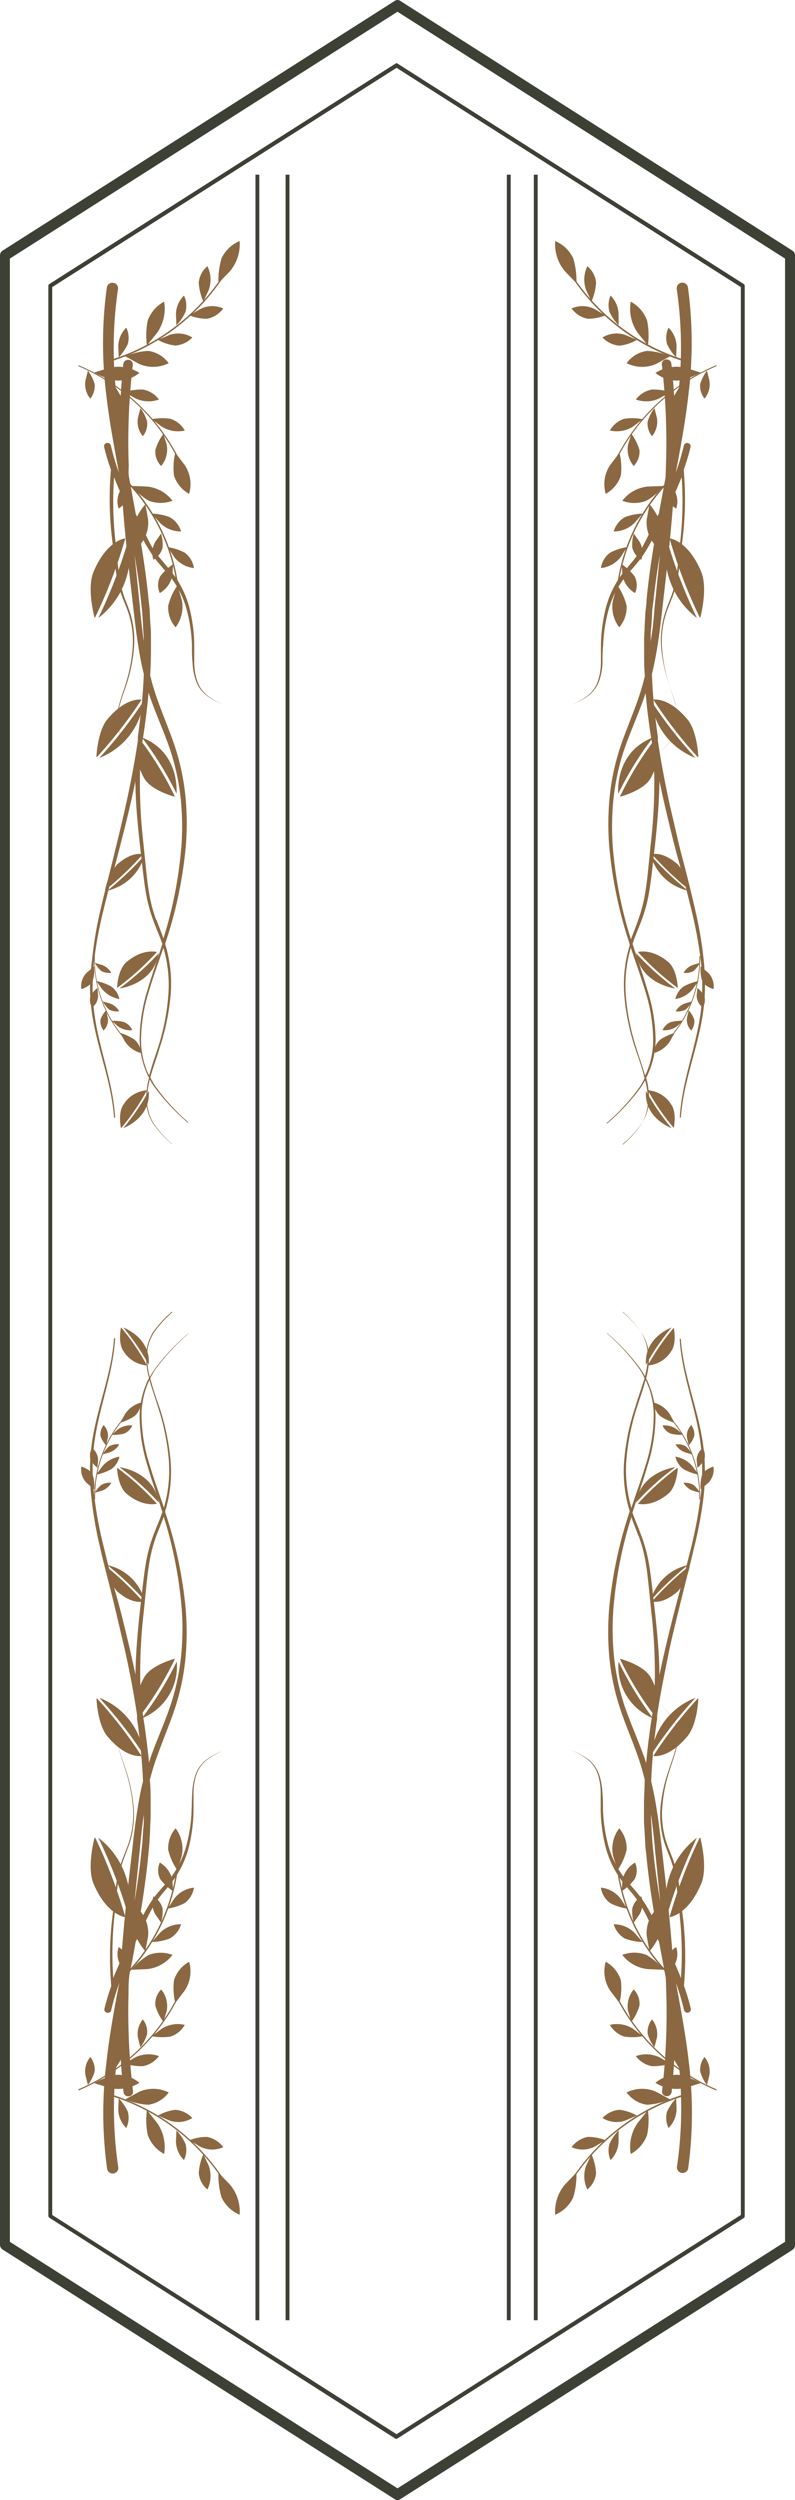 <svg xmlns="http://www.w3.org/2000/svg" viewBox="0 0 98.96 311.15"><defs><style>.cls-1{fill:#3d4035;}.cls-2{fill:#8b6841;}</style></defs><g id="レイヤー_2" data-name="レイヤー 2"><g id="レイヤー_1-2" data-name="レイヤー 1"><line class="cls-1" x1="35.78" y1="21.74" x2="35.78" y2="288.77"/><rect class="cls-1" x="35.55" y="21.74" width="0.48" height="267.02"/><line class="cls-1" x1="32.03" y1="21.74" x2="32.03" y2="288.77"/><rect class="cls-1" x="31.8" y="21.74" width="0.48" height="267.02"/><line class="cls-1" x1="66.68" y1="21.74" x2="66.68" y2="288.77"/><rect class="cls-1" x="66.45" y="21.74" width="0.48" height="267.02"/><line class="cls-1" x1="63.33" y1="21.74" x2="63.33" y2="288.77"/><rect class="cls-1" x="63.09" y="21.74" width="0.48" height="267.02"/><path class="cls-1" d="M98.65,31.2,49.79.09a.58.58,0,0,0-.62,0L.31,31.2a.7.7,0,0,0-.31.59V279.36a.72.72,0,0,0,.31.59l48.86,31.1a.52.52,0,0,0,.31.1.54.54,0,0,0,.31-.1L98.65,280a.72.72,0,0,0,.31-.59V31.79A.7.7,0,0,0,98.65,31.2ZM97.72,279,49.48,309.68,1.23,279V32.18L49.48,1.46,97.72,32.18Z"/><path class="cls-1" d="M49.36,303.51a.19.19,0,0,1-.12,0L6.14,276a.29.29,0,0,1-.12-.23V35.58a.28.28,0,0,1,.12-.23L49.24,7.91a.21.21,0,0,1,.24,0l43.1,27.44a.28.28,0,0,1,.12.23V275.81a.29.29,0,0,1-.12.23l-43.1,27.43A.19.19,0,0,1,49.36,303.51ZM6.5,275.66l42.86,27.28,42.86-27.28V35.73L49.36,8.44,6.5,35.73Zm86,.15Z"/><path class="cls-2" d="M11.79,119l0,0a0,0,0,0,0-.06,0A15,15,0,0,0,15.4,129.2a.06.06,0,0,0,.08,0s0,0,0-.07a14.9,14.9,0,0,1-3.68-10.09A0,0,0,0,0,11.79,119Z"/><path class="cls-2" d="M10.13,123.1a2.35,2.35,0,0,1,.68-2.06l.91-.77a4.54,4.54,0,0,1-.16,1.73C11.28,122.77,10.13,123.1,10.13,123.1Z"/><path class="cls-2" d="M14.87,124.33a3.48,3.48,0,0,1-2.16-1.24l-.73-1a6.33,6.33,0,0,1,1.86.68A2.6,2.6,0,0,1,14.87,124.33Z"/><path class="cls-2" d="M17.57,131.06a3.46,3.46,0,0,1-2-1.42l-.61-1.09a6.58,6.58,0,0,1,1.79.84A2.48,2.48,0,0,1,17.57,131.06Z"/><path class="cls-2" d="M16.47,128.21a2.6,2.6,0,0,1-1.84-.52l-.71-.64a4.88,4.88,0,0,1,1.52.15A1.89,1.89,0,0,1,16.47,128.21Z"/><path class="cls-2" d="M13.85,121.07a2.17,2.17,0,0,0-1.22-1l-.83-.24a3.92,3.92,0,0,0,.79,1A2,2,0,0,0,13.85,121.07Z"/><path class="cls-2" d="M14.84,125.86a2.17,2.17,0,0,0-1.22-1l-.83-.23a3.75,3.75,0,0,0,.78,1A2.05,2.05,0,0,0,14.84,125.86Z"/><path class="cls-2" d="M11.46,125.39a1.84,1.84,0,0,0,.75-1.52l-.08-.92a3.31,3.31,0,0,0-.86,1A1.77,1.77,0,0,0,11.46,125.39Z"/><path class="cls-2" d="M12.89,128.25a1.82,1.82,0,0,0,.53-1.6l-.21-.91a3.37,3.37,0,0,0-.7,1.14A1.89,1.89,0,0,0,12.89,128.25Z"/><path class="cls-2" d="M21.43,142.37s0,0,0,0a13.28,13.28,0,0,1-2.23-2.45,5.47,5.47,0,0,1-.89-3.08,10,10,0,0,1,.34-2.49c.16.27.31.55.49.81a26.17,26.17,0,0,0,4.24,4.56h.05a0,0,0,0,0,0-.06,25.42,25.42,0,0,1-4.16-4.58,9.23,9.23,0,0,1-.56-1c.05-.16.09-.32.14-.48.31-1.05.7-2.07,1-3.12a29.27,29.27,0,0,0,1.37-6.42,16.82,16.82,0,0,0-.65-6.53.76.76,0,0,0,0-.11,53.15,53.15,0,0,0,2.54-11.9,34.86,34.86,0,0,0,0-6.13,29.08,29.08,0,0,0-1.2-6.05c-.63-2-1.44-3.85-2.13-5.76a31.44,31.44,0,0,1-1.09-3.54c.06-1,.09-1.93.1-2.9,0-.54,0-1.09,0-1.64s0-1.09-.06-1.64l-.09-1.64c0-.55-.1-1.09-.15-1.64-.27-2.83-.7-5.63-1.18-8.42l0,0c.34.68.68,1.37,1.08,2a13,13,0,0,0,1.34,1.9c.5.6,1,1.16,1.49,1.75a11.62,11.62,0,0,1,2,4,19.45,19.45,0,0,1,.67,4.43c0,.75,0,1.51.08,2.27a7.86,7.86,0,0,0,.43,2.24,4,4,0,0,0,1.37,1.85,10.48,10.48,0,0,0,2.06,1.11s0,0,0,0a0,0,0,0,0,0,0,10.09,10.09,0,0,1-2-1.14,3.9,3.9,0,0,1-1.28-1.82,7.52,7.52,0,0,1-.37-2.2c0-.75,0-1.51,0-2.26a19.71,19.71,0,0,0-.57-4.52,12.08,12.08,0,0,0-1.94-4.18c-.46-.63-1-1.2-1.46-1.79A11.63,11.63,0,0,1,18.88,68c-.37-.66-.69-1.34-1-2l-1-2.07,0-.06c-.13-.73-.27-1.47-.4-2.2s-.27-1.48-.41-2.22,0-1.29-.06-1.93a83,83,0,0,1,.52-12.11h0a.57.57,0,0,0-.52-.63.6.6,0,0,0-.66.51c-.26,2.4-.4,4.81-.44,7.22q-.27-1.84-.45-3.69a50.29,50.29,0,0,1,.23-12.86h0a.67.67,0,0,0-.59-.76.69.69,0,0,0-.8.57A51.1,51.1,0,0,0,13.2,48.9c.37,3.33,1,6.63,1.6,9.91a28.68,28.68,0,0,1-1-3.37h0a.44.44,0,0,0-.52-.31.41.41,0,0,0-.32.5,28.08,28.08,0,0,0,.85,2.84v0a41.66,41.66,0,0,0,.2,9.07l.25,2.25c.09.75.18,1.5.32,2.25a13.2,13.2,0,0,0,.62,2.21c.27.71.58,1.4.81,2.12a11.44,11.44,0,0,1,.49,4.43,19.7,19.7,0,0,1-.89,4.42c-.22.72-.49,1.43-.69,2.16a7.78,7.78,0,0,0-.36,2.25,3.82,3.82,0,0,0,.66,2.16,9.29,9.29,0,0,0,1.57,1.69h0v0a9.57,9.57,0,0,1-1.55-1.7,3.88,3.88,0,0,1-.62-2.13,8,8,0,0,1,.38-2.22c.21-.72.48-1.43.72-2.15a20,20,0,0,0,.94-4.44,11.72,11.72,0,0,0-.44-4.52c-.23-.73-.54-1.43-.79-2.14A11.69,11.69,0,0,1,14.91,72c-.13-.74-.22-1.49-.29-2.24l-.23-2.25a44.09,44.09,0,0,1-.19-8.12c.3.79.63,1.58,1,2.35.18,2.66.44,5.32.72,8l.69,6.07c.23,2,.48,4.06.86,6.08.12.66.27,1.33.43,2-.05,1.26-.13,2.52-.26,3.77s-.29,2.71-.48,4.05a.16.16,0,0,0,0,.09c0,.12,0,.24,0,.36-.41,2.8-.95,5.59-1.57,8.36-.47,2.12-1,4.24-1.51,6.35s-1.09,4.23-1.57,6.36a48.79,48.79,0,0,0-1.08,6.47A27.59,27.59,0,0,0,11.2,123a23.9,23.9,0,0,0,.27,3.27c.66,4.33,2.42,8.42,2.72,12.78,0,0,0,.06.07.06a.08.08,0,0,0,.07-.07c-.26-4.39-2-8.52-2.57-12.81a25.08,25.08,0,0,1-.23-3.24,29.3,29.3,0,0,1,.17-3.24,48.27,48.27,0,0,1,1.16-6.4c.5-2.12,1.09-4.22,1.64-6.33s1.1-4.23,1.6-6.36c.27-1.14.52-2.29.76-3.44,0,2.58.26,5.16.53,7.71l.37,3.26c.13,1.08.26,2.17.46,3.25a18.65,18.65,0,0,0,.89,3.19c.36,1,.77,1.88,1.1,2.84-.61,1.94-1.31,3.86-1.88,5.83a21.11,21.11,0,0,0-.95,6.05,10.51,10.51,0,0,0,.45,3,6.28,6.28,0,0,0,.25.73c.09.24.18.48.29.71l.18.34a10.2,10.2,0,0,0-.36,2.69,5.6,5.6,0,0,0,.94,3.12,13.81,13.81,0,0,0,2.27,2.44Zm-4-66.66-.62-6.07L16.74,69c.32,1.89.6,3.77.8,5.67.05.54.12,1.07.17,1.61l.1,1.62c0,.54.08,1.08.08,1.62,0,.09,0,.18,0,.27C17.71,78.45,17.56,77.08,17.42,75.71Zm2,38.75a18.2,18.2,0,0,1-.84-3.14c-.19-1.07-.31-2.15-.42-3.23l-.33-3.25a65.54,65.54,0,0,1-.31-11.37c.33-1.91.61-3.83.82-5.76.05-.51.1-1,.14-1.51.18.54.37,1.08.57,1.61.73,1.93,1.56,3.8,2.19,5.72a29.29,29.29,0,0,1,1.25,5.92,33.94,33.94,0,0,1,.07,6,52.55,52.55,0,0,1-2.23,11.35C20.09,116.05,19.76,115.25,19.47,114.46Zm-.94,19.26a6.22,6.22,0,0,1-.29-.71,6.08,6.08,0,0,1-.24-.72,10.42,10.42,0,0,1-.4-3,20.65,20.65,0,0,1,1-6c.53-1.8,1.19-3.56,1.78-5.34a16.53,16.53,0,0,1,.6,6.06,28.51,28.51,0,0,1-1.28,6.39c-.33,1-.71,2.07-1,3.13l-.09.32C18.59,133.83,18.55,133.78,18.53,133.72Z"/><path class="cls-2" d="M14.83,59.11a.09.09,0,0,1,0-.07A.08.08,0,0,1,15,59a23.11,23.11,0,0,1,7.31,15,.09.09,0,0,1-.08.09.09.09,0,0,1-.09-.08,22.89,22.89,0,0,0-7.25-14.85A.09.09,0,0,1,14.83,59.11Z"/><path class="cls-2" d="M21.47,62.32a4.56,4.56,0,0,0-3.17-1.77l-1.94-.07a8.11,8.11,0,0,0,2.17,1.84A4.16,4.16,0,0,0,21.47,62.32Z"/><path class="cls-2" d="M17.31,67.94a4.24,4.24,0,0,0,1.12-3.34l-.34-1.84a7.9,7.9,0,0,0-1.41,2.42A3.69,3.69,0,0,0,17.31,67.94Z"/><path class="cls-2" d="M21.86,78.07a4.22,4.22,0,0,0,.76-3.44l-.53-1.79a7.67,7.67,0,0,0-1.15,2.55A3.72,3.72,0,0,0,21.86,78.07Z"/><path class="cls-2" d="M19.89,73.81a3.27,3.27,0,0,0,1.57-2.22l.09-1.37a6.58,6.58,0,0,0-1.62,1.52A2.41,2.41,0,0,0,19.89,73.81Z"/><path class="cls-2" d="M14.77,63.29A2.72,2.72,0,0,1,15,61l.71-1a4.88,4.88,0,0,1,.18,1.79A2.51,2.51,0,0,1,14.77,63.29Z"/><path class="cls-2" d="M19.1,69.67a2.74,2.74,0,0,1,.25-2.27l.7-1a4.88,4.88,0,0,1,.18,1.79A2.51,2.51,0,0,1,19.1,69.67Z"/><path class="cls-2" d="M22.54,66.14a3.66,3.66,0,0,1-2.64-1.08l-1-1.14a6.88,6.88,0,0,1,2.22.44A3,3,0,0,1,22.54,66.14Z"/><path class="cls-2" d="M24.14,70.7a3.59,3.59,0,0,1-2.46-1.38l-.8-1.23a6.65,6.65,0,0,1,2.13.7A2.91,2.91,0,0,1,24.14,70.7Z"/><path class="cls-2" d="M13.5,44.91a.08.08,0,0,0,0,.07.09.09,0,0,0,.1.06A26,26,0,0,0,28,34.19a.09.09,0,0,0,0-.13.08.08,0,0,0-.11,0,25.87,25.87,0,0,1-14.3,10.78S13.52,44.89,13.5,44.91Z"/><path class="cls-2" d="M21,45.2a4.33,4.33,0,0,1-3.68.09l-1.71-.94a8.13,8.13,0,0,1,2.86-.68A3.81,3.81,0,0,1,21,45.2Z"/><path class="cls-2" d="M20.43,37.54a5.25,5.25,0,0,1-.86,3.86L18.29,43a9.39,9.39,0,0,1,.1-3.11A4.37,4.37,0,0,1,20.43,37.54Z"/><path class="cls-2" d="M29.83,30a5.24,5.24,0,0,1-1.21,3.76l-1.43,1.48a9.62,9.62,0,0,1,.39-3.1A4.33,4.33,0,0,1,29.83,30Z"/><path class="cls-2" d="M25.82,33.13a3.8,3.8,0,0,1,.15,3l-.66,1.39a7,7,0,0,1-.57-2.33A3,3,0,0,1,25.82,33.13Z"/><path class="cls-2" d="M15.72,40.78a3.33,3.33,0,0,0-1,2.34l.06,1.35a6.14,6.14,0,0,0,1.13-1.66A2.9,2.9,0,0,0,15.72,40.78Z"/><path class="cls-2" d="M22.9,36.78a3.37,3.37,0,0,0-1,2.35l.06,1.35a6.14,6.14,0,0,0,1.13-1.66A2.93,2.93,0,0,0,22.9,36.78Z"/><path class="cls-2" d="M23.94,42a3.32,3.32,0,0,0-2.85-.31l-1.44.61A5.82,5.82,0,0,0,21.8,43,3.21,3.21,0,0,0,23.94,42Z"/><path class="cls-2" d="M27.79,38.39a3.32,3.32,0,0,0-2.86.07l-1.36.79a5.9,5.9,0,0,0,2.21.42A3.25,3.25,0,0,0,27.79,38.39Z"/><path class="cls-2" d="M9.75,45.55a.06.06,0,0,1,0-.06.08.08,0,0,1,.11,0A24.66,24.66,0,0,1,22.44,57.4a.08.08,0,0,1,0,.11.1.1,0,0,1-.12,0A24.52,24.52,0,0,0,9.8,45.59.07.07,0,0,1,9.75,45.55Z"/><path class="cls-2" d="M17.35,46.41a4.84,4.84,0,0,0-3.71-.64l-1.91.59a8.61,8.61,0,0,0,2.77,1A4.21,4.21,0,0,0,17.35,46.41Z"/><path class="cls-2" d="M15.41,53.24a4.29,4.29,0,0,0-.16-3.61l-1-1.66a7.69,7.69,0,0,0-.47,2.82A3.94,3.94,0,0,0,15.41,53.24Z"/><path class="cls-2" d="M23.54,61.46A4.29,4.29,0,0,0,23,57.89l-1.18-1.55a7.87,7.87,0,0,0-.16,2.85A4,4,0,0,0,23.54,61.46Z"/><path class="cls-2" d="M20.06,58a3.24,3.24,0,0,0,.69-2.68L20.34,54a6.26,6.26,0,0,0-1,2A2.57,2.57,0,0,0,20.06,58Z"/><path class="cls-2" d="M11.24,49.61a2.8,2.8,0,0,1-.6-2.27l.3-1.21a5.08,5.08,0,0,1,.84,1.67A2.49,2.49,0,0,1,11.24,49.61Z"/><path class="cls-2" d="M17.78,54.29A2.82,2.82,0,0,1,17.17,52l.31-1.21a5.15,5.15,0,0,1,.83,1.67A2.46,2.46,0,0,1,17.78,54.29Z"/><path class="cls-2" d="M19.79,49.72a3.8,3.8,0,0,1-2.95-.15l-1.34-.76a6.72,6.72,0,0,1,2.3-.33A3.22,3.22,0,0,1,19.79,49.72Z"/><path class="cls-2" d="M23,53.58a3.75,3.75,0,0,1-2.88-.5l-1.23-.91a6.8,6.8,0,0,1,2.32-.05A3.12,3.12,0,0,1,23,53.58Z"/><path class="cls-2" d="M16,67.11a62.5,62.5,0,0,1-3.76,9.8A10,10,0,0,0,16,67.11Z"/><path class="cls-2" d="M15.6,67v0s-2.28.19-3.95,4.15c-.88,2.09.12,5.73.12,5.73l.08-.06A62.59,62.59,0,0,0,15.6,67Z"/><path class="cls-2" d="M17.89,87.22a54.92,54.92,0,0,1-5.52,7.1A8.72,8.72,0,0,0,17.89,87.22Z"/><path class="cls-2" d="M17.62,87.07v0s-1.91-.37-4.26,2.46C12.13,91,12,94.2,12,94.2l.08,0A55.7,55.7,0,0,0,17.62,87.07Z"/><path class="cls-2" d="M18,106.45a39.52,39.52,0,0,1-4.63,4.39A6.25,6.25,0,0,0,18,106.45Z"/><path class="cls-2" d="M17.78,106.32v0s-1.28-.45-3.23,1.29a6.87,6.87,0,0,0-1.46,3.13h.06A39.52,39.52,0,0,0,17.78,106.32Z"/><path class="cls-2" d="M17.66,91.78a41.73,41.73,0,0,1,4.32,7C22,98.17,22.21,93.54,17.66,91.78Z"/><path class="cls-2" d="M17.41,92h0s-1.13,1.87.53,4.84c.88,1.57,3.8,2.31,3.8,2.31a.45.45,0,0,1,0-.08A42.07,42.07,0,0,0,17.41,92Z"/><path class="cls-2" d="M19.77,118.62a34.21,34.21,0,0,1-4.9,4.4C15.42,122.94,19.15,122.27,19.77,118.62Z"/><path class="cls-2" d="M19.53,118.48v0s-1.69-.5-3.77,1.24c-1.11.92-1.19,3.19-1.19,3.19h.06A34.21,34.21,0,0,0,19.53,118.48Z"/><path class="cls-2" d="M18.52,135.76a29.27,29.27,0,0,1-3.18,4.65C15.78,140.23,18.78,138.94,18.52,135.76Z"/><path class="cls-2" d="M18.29,135.69v0a3.71,3.71,0,0,0-2.91,1.77c-.73,1-.33,2.91-.33,2.91l.06,0A28.49,28.49,0,0,0,18.29,135.69Z"/><path class="cls-2" d="M87.15,119l0,0s0,0,0,0a15,15,0,0,1-3.7,10.16.06.06,0,0,1-.08,0,0,0,0,0,1,0-.07,14.8,14.8,0,0,0,3.68-10.09Z"/><path class="cls-2" d="M88.81,123.1a2.35,2.35,0,0,0-.68-2.06l-.91-.77a4.54,4.54,0,0,0,.16,1.73C87.65,122.77,88.81,123.1,88.81,123.1Z"/><path class="cls-2" d="M84.07,124.33a3.48,3.48,0,0,0,2.16-1.24l.73-1a6.33,6.33,0,0,0-1.86.68A2.6,2.6,0,0,0,84.07,124.33Z"/><path class="cls-2" d="M81.36,131.06a3.47,3.47,0,0,0,2-1.42l.61-1.09a6.58,6.58,0,0,0-1.79.84A2.51,2.51,0,0,0,81.36,131.06Z"/><path class="cls-2" d="M82.47,128.21a2.6,2.6,0,0,0,1.84-.52l.71-.64a4.88,4.88,0,0,0-1.52.15A1.89,1.89,0,0,0,82.47,128.21Z"/><path class="cls-2" d="M85.09,121.07a2.17,2.17,0,0,1,1.22-1l.82-.24a3.75,3.75,0,0,1-.78,1A2,2,0,0,1,85.09,121.07Z"/><path class="cls-2" d="M84.1,125.86a2.17,2.17,0,0,1,1.22-1l.83-.23a3.75,3.75,0,0,1-.78,1A2.05,2.05,0,0,1,84.1,125.86Z"/><path class="cls-2" d="M87.48,125.39a1.87,1.87,0,0,1-.76-1.52l.09-.92a3.46,3.46,0,0,1,.86,1A1.77,1.77,0,0,1,87.48,125.39Z"/><path class="cls-2" d="M86.05,128.25a1.82,1.82,0,0,1-.53-1.6l.21-.91a3.43,3.43,0,0,1,.69,1.14A1.86,1.86,0,0,1,86.05,128.25Z"/><path class="cls-2" d="M77.53,142.37a13.45,13.45,0,0,0,2.27-2.44,5.54,5.54,0,0,0,1-3.12,9.81,9.81,0,0,0-.37-2.69,3.65,3.65,0,0,0,.18-.34,11,11,0,0,0,.55-1.44,10.51,10.51,0,0,0,.45-3,20.78,20.78,0,0,0-1-6.05c-.56-2-1.26-3.89-1.87-5.83.33-1,.73-1.89,1.09-2.84a18.68,18.68,0,0,0,.9-3.19c.2-1.08.33-2.17.46-3.25l.37-3.26c.27-2.55.49-5.13.53-7.71.24,1.15.49,2.3.76,3.44.5,2.13,1,4.25,1.59,6.36s1.14,4.21,1.65,6.33a51.74,51.74,0,0,1,1.16,6.4,27,27,0,0,1,.16,3.24,23.41,23.41,0,0,1-.22,3.24c-.61,4.29-2.32,8.42-2.57,12.81,0,0,0,.07.06.07a.09.09,0,0,0,.08-.06c.3-4.36,2.06-8.45,2.72-12.78a23.9,23.9,0,0,0,.27-3.27,27.59,27.59,0,0,0-.13-3.28,50.48,50.48,0,0,0-1.08-6.47c-.49-2.13-1-4.24-1.57-6.36s-1-4.23-1.52-6.35c-.61-2.77-1.15-5.56-1.56-8.36,0-.12,0-.24,0-.36a.32.32,0,0,0,0-.09c-.19-1.34-.36-2.69-.49-4.05s-.2-2.51-.25-3.77c.16-.66.3-1.33.43-2,.38-2,.63-4.05.86-6.08l.69-6.07c.28-2.65.53-5.31.72-8,.34-.77.67-1.56,1-2.35a44.09,44.09,0,0,1-.19,8.12l-.23,2.25c-.08.75-.16,1.5-.29,2.24a12.53,12.53,0,0,1-.58,2.16c-.26.71-.56,1.41-.79,2.14a11.73,11.73,0,0,0-.45,4.52,20,20,0,0,0,1,4.44c.24.72.5,1.43.72,2.15a8,8,0,0,1,.38,2.22,3.88,3.88,0,0,1-.62,2.13,10,10,0,0,1-1.55,1.7v0h0a9.29,9.29,0,0,0,1.57-1.69,4,4,0,0,0,.66-2.16A7.78,7.78,0,0,0,84,87.39c-.21-.73-.47-1.44-.69-2.16a19.16,19.16,0,0,1-.89-4.42,11.44,11.44,0,0,1,.49-4.43c.23-.72.54-1.41.81-2.12a13.17,13.17,0,0,0,.61-2.21c.14-.75.24-1.5.32-2.25l.26-2.25a41.66,41.66,0,0,0,.2-9.07v0c.32-.93.62-1.88.85-2.84a.42.42,0,0,0-.32-.5.44.44,0,0,0-.52.31h0a30.74,30.74,0,0,1-1,3.37c.63-3.28,1.23-6.58,1.6-9.91a51.54,51.54,0,0,0-.09-13.19.71.71,0,0,0-1.4.19h0a50.29,50.29,0,0,1,.23,12.86c-.12,1.23-.28,2.46-.45,3.69,0-2.41-.18-4.82-.44-7.22a.6.6,0,0,0-.66-.51.58.58,0,0,0-.53.63h0a83,83,0,0,1,.53,12.11l-.06,1.93c-.14.74-.27,1.48-.41,2.22s-.27,1.47-.41,2.2l0,.06-1,2.07c-.33.68-.65,1.36-1,2a11.63,11.63,0,0,1-1.25,1.86c-.48.59-1,1.16-1.46,1.79a12.08,12.08,0,0,0-1.94,4.18,20.29,20.29,0,0,0-.58,4.52c0,.75,0,1.51,0,2.26a7.86,7.86,0,0,1-.37,2.2,3.85,3.85,0,0,1-1.29,1.82,9.74,9.74,0,0,1-2,1.14,0,0,0,0,0,0,0s0,0,0,0a10.56,10.56,0,0,0,2.07-1.11,4.11,4.11,0,0,0,1.37-1.85A8.22,8.22,0,0,0,75,82.61c0-.76,0-1.52.08-2.27a19.45,19.45,0,0,1,.67-4.43,11.62,11.62,0,0,1,2-4c.46-.59,1-1.15,1.49-1.75a13.86,13.86,0,0,0,1.34-1.9c.39-.67.74-1.36,1.08-2l0,0c-.49,2.79-.91,5.59-1.18,8.42,0,.55-.11,1.09-.15,1.64l-.09,1.64c0,.55-.06,1.09-.06,1.64s0,1.1,0,1.64c0,1,0,1.94.09,2.9a31.39,31.39,0,0,1-1.08,3.54c-.69,1.91-1.51,3.8-2.13,5.76a29.08,29.08,0,0,0-1.2,6.05,34.86,34.86,0,0,0,0,6.13,53.69,53.69,0,0,0,2.53,11.9l0,.11a16.82,16.82,0,0,0-.65,6.53,28.15,28.15,0,0,0,1.37,6.42c.34,1,.73,2.07,1,3.12,0,.16.09.32.13.48a9.15,9.15,0,0,1-.55,1,25.11,25.11,0,0,1-4.17,4.58.06.06,0,0,0,0,.06h.06a26.17,26.17,0,0,0,4.24-4.56c.17-.26.33-.54.48-.81a9.59,9.59,0,0,1,.35,2.49,5.55,5.55,0,0,1-.89,3.08,13,13,0,0,1-2.24,2.45v0ZM81,79.8a2.44,2.44,0,0,1,0-.27c0-.54,0-1.08.08-1.62l.1-1.62c0-.54.11-1.07.17-1.61.2-1.9.48-3.78.8-5.67l-.06.63-.62,6.07C81.38,77.08,81.23,78.45,81,79.8Zm-2.48,37.05a52,52,0,0,1-2.23-11.35,33.94,33.94,0,0,1,.07-6,29.27,29.27,0,0,1,1.24-5.92c.64-1.92,1.47-3.79,2.19-5.72.21-.53.4-1.07.57-1.61l.15,1.51c.21,1.93.49,3.85.82,5.76a65.54,65.54,0,0,1-.31,11.37l-.33,3.25c-.11,1.08-.23,2.16-.42,3.23a18.2,18.2,0,0,1-.84,3.14C79.18,115.25,78.85,116.05,78.56,116.85Zm1.76,17a3,3,0,0,0-.08-.32c-.3-1.06-.68-2.09-1-3.13a28.53,28.53,0,0,1-1.29-6.39,16.75,16.75,0,0,1,.61-6.06c.59,1.78,1.24,3.54,1.78,5.34a20.65,20.65,0,0,1,1,6,10.42,10.42,0,0,1-.4,3c-.06.25-.16.48-.24.72s-.18.48-.29.71Z"/><path class="cls-2" d="M84.11,59.11a.09.09,0,0,0,0-.07A.08.08,0,0,0,84,59a23.06,23.06,0,0,0-7.31,15,.09.09,0,0,0,.08.09.08.08,0,0,0,.08-.08,22.9,22.9,0,0,1,7.26-14.85S84.1,59.12,84.11,59.11Z"/><path class="cls-2" d="M77.46,62.32a4.58,4.58,0,0,1,3.17-1.77l2-.07a8.11,8.11,0,0,1-2.17,1.84A4.19,4.19,0,0,1,77.46,62.32Z"/><path class="cls-2" d="M81.63,67.94a4.24,4.24,0,0,1-1.12-3.34l.34-1.84a7.9,7.9,0,0,1,1.41,2.42A3.74,3.74,0,0,1,81.63,67.94Z"/><path class="cls-2" d="M77.08,78.07a4.18,4.18,0,0,1-.76-3.44l.53-1.79A7.67,7.67,0,0,1,78,75.39,3.77,3.77,0,0,1,77.08,78.07Z"/><path class="cls-2" d="M79.05,73.81a3.27,3.27,0,0,1-1.57-2.22l-.09-1.37A6.58,6.58,0,0,1,79,71.74,2.41,2.41,0,0,1,79.05,73.81Z"/><path class="cls-2" d="M84.17,63.29A2.69,2.69,0,0,0,83.92,61l-.7-1A4.88,4.88,0,0,0,83,61.81,2.51,2.51,0,0,0,84.17,63.29Z"/><path class="cls-2" d="M79.83,69.67a2.72,2.72,0,0,0-.24-2.27l-.7-1a4.88,4.88,0,0,0-.18,1.79A2.51,2.51,0,0,0,79.83,69.67Z"/><path class="cls-2" d="M76.39,66.14A3.66,3.66,0,0,0,79,65.06l1-1.14a6.93,6.93,0,0,0-2.22.44A3.05,3.05,0,0,0,76.39,66.14Z"/><path class="cls-2" d="M74.8,70.7a3.59,3.59,0,0,0,2.46-1.38l.8-1.23a6.57,6.57,0,0,0-2.13.7A2.91,2.91,0,0,0,74.8,70.7Z"/><path class="cls-2" d="M85.43,44.91a.08.08,0,0,1,0,.07.09.09,0,0,1-.1.06A26,26,0,0,1,71,34.19a.09.09,0,0,1,0-.13.09.09,0,0,1,.11,0,25.87,25.87,0,0,0,14.3,10.78S85.42,44.89,85.43,44.91Z"/><path class="cls-2" d="M78,45.2a4.32,4.32,0,0,0,3.68.09l1.71-.94a8.13,8.13,0,0,0-2.86-.68A3.81,3.81,0,0,0,78,45.2Z"/><path class="cls-2" d="M78.51,37.54a5.27,5.27,0,0,0,.85,3.86L80.65,43a9.39,9.39,0,0,0-.1-3.11A4.41,4.41,0,0,0,78.51,37.54Z"/><path class="cls-2" d="M69.11,30a5.24,5.24,0,0,0,1.21,3.76l1.43,1.48a9.46,9.46,0,0,0-.4-3.1A4.29,4.29,0,0,0,69.11,30Z"/><path class="cls-2" d="M73.11,33.13a3.82,3.82,0,0,0-.14,3l.66,1.39a7.31,7.31,0,0,0,.57-2.33A3,3,0,0,0,73.11,33.13Z"/><path class="cls-2" d="M83.22,40.78a3.38,3.38,0,0,1,1,2.34l-.06,1.35a6.14,6.14,0,0,1-1.13-1.66A2.9,2.9,0,0,1,83.22,40.78Z"/><path class="cls-2" d="M76,36.78a3.4,3.4,0,0,1,1,2.35L77,40.48a5.9,5.9,0,0,1-1.13-1.66A3,3,0,0,1,76,36.78Z"/><path class="cls-2" d="M75,42a3.32,3.32,0,0,1,2.85-.31l1.44.61a5.82,5.82,0,0,1-2.15.72A3.21,3.21,0,0,1,75,42Z"/><path class="cls-2" d="M71.15,38.39a3.32,3.32,0,0,1,2.86.07l1.36.79a5.9,5.9,0,0,1-2.21.42A3.25,3.25,0,0,1,71.15,38.39Z"/><path class="cls-2" d="M89.19,45.55s0,0,0-.06a.09.09,0,0,0-.12,0A24.68,24.68,0,0,0,76.5,57.4a.08.08,0,0,0,0,.11.09.09,0,0,0,.11,0A24.54,24.54,0,0,1,89.14,45.59.07.07,0,0,0,89.19,45.55Z"/><path class="cls-2" d="M81.59,46.41a4.84,4.84,0,0,1,3.71-.64l1.91.59a8.61,8.61,0,0,1-2.78,1A4.2,4.2,0,0,1,81.59,46.41Z"/><path class="cls-2" d="M83.53,53.24a4.29,4.29,0,0,1,.16-3.61l1-1.66a7.93,7.93,0,0,1,.47,2.82A3.94,3.94,0,0,1,83.53,53.24Z"/><path class="cls-2" d="M75.4,61.46a4.29,4.29,0,0,1,.54-3.57l1.17-1.55a7.76,7.76,0,0,1,.17,2.85A4,4,0,0,1,75.4,61.46Z"/><path class="cls-2" d="M78.88,58a3.27,3.27,0,0,1-.7-2.68L78.6,54a6.49,6.49,0,0,1,1,2A2.57,2.57,0,0,1,78.88,58Z"/><path class="cls-2" d="M87.7,49.61a2.8,2.8,0,0,0,.6-2.27L88,46.13a5.08,5.08,0,0,0-.84,1.67A2.49,2.49,0,0,0,87.7,49.61Z"/><path class="cls-2" d="M81.16,54.29A2.82,2.82,0,0,0,81.77,52l-.31-1.21a5.3,5.3,0,0,0-.84,1.67A2.49,2.49,0,0,0,81.16,54.29Z"/><path class="cls-2" d="M79.15,49.72a3.78,3.78,0,0,0,2.94-.15l1.35-.76a6.75,6.75,0,0,0-2.31-.33A3.22,3.22,0,0,0,79.15,49.72Z"/><path class="cls-2" d="M75.92,53.58a3.78,3.78,0,0,0,2.89-.5L80,52.17a6.73,6.73,0,0,0-2.31-.05A3.16,3.16,0,0,0,75.92,53.58Z"/><path class="cls-2" d="M83,67.11a62.88,62.88,0,0,0,3.75,9.8A10,10,0,0,1,83,67.11Z"/><path class="cls-2" d="M83.34,67v0s2.28.19,3.94,4.15c.88,2.09-.11,5.73-.11,5.73l-.08-.06A62.59,62.59,0,0,1,83.34,67Z"/><path class="cls-2" d="M81.05,87.22a54,54,0,0,0,5.52,7.1A8.7,8.7,0,0,1,81.05,87.22Z"/><path class="cls-2" d="M81.32,87.07v0s1.9-.37,4.25,2.46c1.25,1.5,1.36,4.69,1.36,4.69l-.08,0A54.75,54.75,0,0,1,81.32,87.07Z"/><path class="cls-2" d="M81,106.45a38.7,38.7,0,0,0,4.63,4.39A6.24,6.24,0,0,1,81,106.45Z"/><path class="cls-2" d="M81.16,106.32v0s1.29-.45,3.24,1.29a6.87,6.87,0,0,1,1.46,3.13h-.06A38.7,38.7,0,0,1,81.16,106.32Z"/><path class="cls-2" d="M81.28,91.78a41,41,0,0,0-4.32,7C76.91,98.17,76.73,93.54,81.28,91.78Z"/><path class="cls-2" d="M81.53,92h0s1.13,1.87-.53,4.84c-.88,1.57-3.8,2.31-3.8,2.31a.28.28,0,0,1,0-.08A41.35,41.35,0,0,1,81.53,92Z"/><path class="cls-2" d="M79.17,118.62a34.35,34.35,0,0,0,4.89,4.4C83.52,122.94,79.79,122.27,79.17,118.62Z"/><path class="cls-2" d="M79.41,118.48v0s1.69-.5,3.77,1.24c1.1.92,1.19,3.19,1.19,3.19H84.3A34.35,34.35,0,0,1,79.41,118.48Z"/><path class="cls-2" d="M80.41,135.76a28.38,28.38,0,0,0,3.19,4.65C83.16,140.23,80.16,138.94,80.41,135.76Z"/><path class="cls-2" d="M80.64,135.69v0a3.71,3.71,0,0,1,2.91,1.77c.73,1,.32,2.91.32,2.91l0,0A28.29,28.29,0,0,1,80.64,135.69Z"/><path class="cls-2" d="M87.15,186.6l0,0a0,0,0,0,0,0-.05,14.92,14.92,0,0,0-3.7-10.15.07.07,0,0,0-.08,0,0,0,0,0,0,0,.07,14.82,14.82,0,0,1,3.68,10.09A.08.08,0,0,0,87.15,186.6Z"/><path class="cls-2" d="M88.81,182.52a2.36,2.36,0,0,1-.68,2.06l-.91.76a4.49,4.49,0,0,1,.16-1.72C87.65,182.84,88.81,182.52,88.81,182.52Z"/><path class="cls-2" d="M84.07,181.28a3.54,3.54,0,0,1,2.16,1.24l.73,1a6.49,6.49,0,0,1-1.86-.67A2.63,2.63,0,0,1,84.07,181.28Z"/><path class="cls-2" d="M81.36,174.55a3.47,3.47,0,0,1,2,1.42l.61,1.09a6.39,6.39,0,0,1-1.79-.83A2.53,2.53,0,0,1,81.36,174.55Z"/><path class="cls-2" d="M82.47,177.4a2.66,2.66,0,0,1,1.84.52l.71.64a5.06,5.06,0,0,1-1.52-.14A1.89,1.89,0,0,1,82.47,177.4Z"/><path class="cls-2" d="M85.09,184.54a2.17,2.17,0,0,0,1.22,1l.82.23a3.62,3.62,0,0,0-.78-.95A2,2,0,0,0,85.09,184.54Z"/><path class="cls-2" d="M84.1,179.76a2.17,2.17,0,0,0,1.22,1l.83.24a3.75,3.75,0,0,0-.78-1A2,2,0,0,0,84.1,179.76Z"/><path class="cls-2" d="M87.48,180.22a1.87,1.87,0,0,0-.76,1.53l.09.92a3.62,3.62,0,0,0,.86-1A1.79,1.79,0,0,0,87.48,180.22Z"/><path class="cls-2" d="M86.05,177.36a1.82,1.82,0,0,0-.53,1.6l.21.92a3.24,3.24,0,0,0,.69-1.15A1.88,1.88,0,0,0,86.05,177.36Z"/><path class="cls-2" d="M77.5,163.24v0a13.64,13.64,0,0,1,2.24,2.45,5.59,5.59,0,0,1,.89,3.09,9.59,9.59,0,0,1-.35,2.49q-.23-.42-.48-.81a25.81,25.81,0,0,0-4.24-4.56,0,0,0,0,0-.06,0,0,0,0,0,0,0,0,25.79,25.79,0,0,1,4.17,4.58,9.29,9.29,0,0,1,.55,1c0,.16-.08.32-.13.48-.31,1-.7,2.07-1,3.11a28.27,28.27,0,0,0-1.37,6.42,16.78,16.78,0,0,0,.65,6.53l0,.11a53.93,53.93,0,0,0-2.53,11.9,35,35,0,0,0,0,6.14,29.11,29.11,0,0,0,1.2,6c.62,2,1.44,3.86,2.13,5.77a31.87,31.87,0,0,1,1.08,3.53c0,1-.08,1.93-.09,2.9,0,.55,0,1.1,0,1.64s0,1.1.06,1.65l.09,1.64c0,.54.1,1.09.15,1.63.27,2.83.69,5.64,1.18,8.43l0,0c-.34-.68-.69-1.36-1.08-2a13.37,13.37,0,0,0-1.34-1.91c-.51-.59-1-1.15-1.49-1.74a11.62,11.62,0,0,1-2-4,19.54,19.54,0,0,1-.67-4.44c0-.75,0-1.51-.08-2.26a8.15,8.15,0,0,0-.43-2.24,4,4,0,0,0-1.37-1.85,9.6,9.6,0,0,0-2.07-1.11,0,0,0,0,0,0,0s0,0,0,0a9.74,9.74,0,0,1,2,1.14,3.85,3.85,0,0,1,1.29,1.82,7.74,7.74,0,0,1,.37,2.2c0,.75,0,1.5,0,2.26a20.27,20.27,0,0,0,.58,4.51A12.08,12.08,0,0,0,77.35,234c.46.63,1,1.2,1.46,1.79a12.19,12.19,0,0,1,1.25,1.87c.37.65.69,1.33,1,2l1,2.06,0,.06c.14.74.27,1.47.41,2.21s.27,1.47.41,2.21l.06,1.94a83,83,0,0,1-.53,12.11h0a.58.58,0,0,0,.53.62.59.59,0,0,0,.66-.5c.26-2.4.4-4.81.44-7.22.17,1.23.33,2.46.45,3.69a50.29,50.29,0,0,1-.23,12.86h0a.71.71,0,0,0,1.4.19,51.46,51.46,0,0,0,.09-13.18c-.37-3.34-1-6.63-1.6-9.91a31.22,31.22,0,0,1,1,3.36h0a.43.43,0,0,0,.52.31.41.41,0,0,0,.32-.49c-.23-1-.53-1.92-.85-2.85h0a41.75,41.75,0,0,0-.2-9.08l-.26-2.25c-.08-.75-.18-1.5-.32-2.25a12.8,12.8,0,0,0-.61-2.2c-.27-.72-.58-1.41-.81-2.12a11.5,11.5,0,0,1-.49-4.44,19.26,19.26,0,0,1,.89-4.42c.22-.72.48-1.43.69-2.16a7.77,7.77,0,0,0,.36-2.24,4,4,0,0,0-.66-2.16,9.29,9.29,0,0,0-1.57-1.69h0v0a9.61,9.61,0,0,1,1.55,1.7,3.84,3.84,0,0,1,.62,2.13,7.94,7.94,0,0,1-.38,2.21c-.22.73-.48,1.43-.72,2.16a19.86,19.86,0,0,0-1,4.44,11.68,11.68,0,0,0,.45,4.51c.23.73.53,1.43.79,2.14a12.64,12.64,0,0,1,.58,2.17c.13.74.21,1.48.29,2.23l.23,2.26a44,44,0,0,1,.19,8.11c-.3-.79-.63-1.57-1-2.34-.19-2.67-.44-5.33-.72-8l-.69-6.07c-.23-2-.48-4-.86-6.07-.13-.67-.27-1.33-.43-2,.05-1.26.13-2.52.25-3.78s.3-2.7.49-4a.19.19,0,0,0,0-.08c0-.12,0-.24,0-.37.41-2.79,1-5.58,1.56-8.35.47-2.13,1-4.24,1.52-6.36s1.08-4.22,1.57-6.36A50.33,50.33,0,0,0,87.61,186a27.67,27.67,0,0,0,.13-3.28,23.77,23.77,0,0,0-.27-3.27c-.66-4.34-2.42-8.43-2.72-12.78,0,0,0-.07-.08-.06a.07.07,0,0,0-.06.07c.25,4.38,2,8.51,2.57,12.81a23.27,23.27,0,0,1,.22,3.23,26.94,26.94,0,0,1-.16,3.24,51.9,51.9,0,0,1-1.16,6.41c-.51,2.11-1.09,4.22-1.65,6.33s-1.09,4.23-1.59,6.35c-.27,1.15-.52,2.29-.76,3.44,0-2.58-.26-5.15-.53-7.71l-.37-3.25c-.13-1.08-.26-2.17-.46-3.25a18.43,18.43,0,0,0-.9-3.19c-.36-1-.76-1.89-1.09-2.84.61-1.95,1.31-3.87,1.87-5.84a20.73,20.73,0,0,0,1-6.05,10.39,10.39,0,0,0-.45-3,6.28,6.28,0,0,0-.25-.73,6.44,6.44,0,0,0-.3-.72c0-.11-.12-.23-.18-.34a9.74,9.74,0,0,0,.37-2.68,5.57,5.57,0,0,0-1-3.13,13.79,13.79,0,0,0-2.27-2.44A0,0,0,0,0,77.5,163.24Zm4,66.67.62,6.07.06.62c-.32-1.88-.6-3.77-.8-5.66-.06-.54-.12-1.08-.17-1.62l-.1-1.62c0-.54-.08-1.08-.08-1.62a2.44,2.44,0,0,1,0-.27C81.23,227.17,81.38,228.54,81.52,229.91Zm-2-38.75a18.09,18.09,0,0,1,.84,3.13c.19,1.07.31,2.15.42,3.24l.33,3.25a65.4,65.4,0,0,1,.31,11.36c-.33,1.92-.61,3.84-.82,5.77l-.15,1.51q-.25-.82-.57-1.62c-.72-1.92-1.55-3.79-2.19-5.72a29,29,0,0,1-1.24-5.91,34,34,0,0,1-.07-6,52,52,0,0,1,2.23-11.36C78.85,189.57,79.18,190.36,79.47,191.16Zm.94-19.26c.11.23.2.47.29.7s.18.48.24.72a10.48,10.48,0,0,1,.4,3,20.7,20.7,0,0,1-1,6c-.54,1.79-1.19,3.55-1.78,5.34a16.81,16.81,0,0,1-.61-6.07,28.56,28.56,0,0,1,1.29-6.38c.33-1.05.71-2.08,1-3.13,0-.11.06-.22.08-.33A1.51,1.51,0,0,1,80.41,171.9Z"/><path class="cls-2" d="M84.11,246.51a.09.09,0,0,1,0,.06.08.08,0,0,1-.11,0,23.06,23.06,0,0,1-7.31-15,.08.08,0,0,1,.08-.08.07.07,0,0,1,.08.07,22.92,22.92,0,0,0,7.26,14.86S84.1,246.49,84.11,246.51Z"/><path class="cls-2" d="M77.46,243.29a4.58,4.58,0,0,0,3.17,1.77l2,.08a8.25,8.25,0,0,0-2.17-1.85A4.19,4.19,0,0,0,77.46,243.29Z"/><path class="cls-2" d="M81.63,237.67A4.25,4.25,0,0,0,80.51,241l.34,1.83a7.75,7.75,0,0,0,1.41-2.42A3.74,3.74,0,0,0,81.63,237.67Z"/><path class="cls-2" d="M77.08,227.54a4.2,4.2,0,0,0-.76,3.44l.53,1.8A7.67,7.67,0,0,0,78,230.23,3.78,3.78,0,0,0,77.08,227.54Z"/><path class="cls-2" d="M79.05,231.8A3.3,3.3,0,0,0,77.48,234l-.09,1.36A6.36,6.36,0,0,0,79,233.87,2.42,2.42,0,0,0,79.05,231.8Z"/><path class="cls-2" d="M84.17,242.32a2.7,2.7,0,0,1-.25,2.27l-.7,1a4.88,4.88,0,0,1-.18-1.79A2.51,2.51,0,0,1,84.17,242.32Z"/><path class="cls-2" d="M79.83,236a2.72,2.72,0,0,1-.24,2.27l-.7,1a4.88,4.88,0,0,1-.18-1.79A2.51,2.51,0,0,1,79.83,236Z"/><path class="cls-2" d="M76.39,239.48A3.61,3.61,0,0,1,79,240.56l1,1.13a6.63,6.63,0,0,1-2.22-.44A3,3,0,0,1,76.39,239.48Z"/><path class="cls-2" d="M74.8,234.92a3.54,3.54,0,0,1,2.46,1.38l.8,1.23a6.57,6.57,0,0,1-2.13-.7A2.93,2.93,0,0,1,74.8,234.92Z"/><path class="cls-2" d="M85.43,260.71a.1.1,0,0,0,0-.07.07.07,0,0,0-.1-.06A26,26,0,0,0,71,271.43a.08.08,0,0,0,0,.12.07.07,0,0,0,.11,0,25.78,25.78,0,0,1,14.3-10.78A.08.08,0,0,0,85.43,260.71Z"/><path class="cls-2" d="M78,260.41a4.31,4.31,0,0,1,3.68-.08l1.71.93a8.13,8.13,0,0,1-2.86.68A3.78,3.78,0,0,1,78,260.41Z"/><path class="cls-2" d="M78.51,268.07a5.25,5.25,0,0,1,.85-3.85l1.29-1.62a9.33,9.33,0,0,1-.1,3.1A4.41,4.41,0,0,1,78.51,268.07Z"/><path class="cls-2" d="M69.11,275.63a5.24,5.24,0,0,1,1.21-3.76l1.43-1.48a9.39,9.39,0,0,1-.4,3.09A4.32,4.32,0,0,1,69.11,275.63Z"/><path class="cls-2" d="M73.11,272.49a3.84,3.84,0,0,1-.14-3l.66-1.39a7.31,7.31,0,0,1,.57,2.33A3,3,0,0,1,73.11,272.49Z"/><path class="cls-2" d="M83.22,264.84a3.41,3.41,0,0,0,1-2.35l-.06-1.35a6.34,6.34,0,0,0-1.13,1.66A2.93,2.93,0,0,0,83.22,264.84Z"/><path class="cls-2" d="M76,268.83a3.4,3.4,0,0,0,1-2.35L77,265.13a6,6,0,0,0-1.13,1.67A2.94,2.94,0,0,0,76,268.83Z"/><path class="cls-2" d="M75,263.59a3.28,3.28,0,0,0,2.85.31l1.44-.61a6,6,0,0,0-2.15-.72A3.21,3.21,0,0,0,75,263.59Z"/><path class="cls-2" d="M71.15,267.22a3.31,3.31,0,0,0,2.86-.06l1.36-.8a5.9,5.9,0,0,0-2.21-.42A3.3,3.3,0,0,0,71.15,267.22Z"/><path class="cls-2" d="M89.19,260.06s0,.05,0,.07a.09.09,0,0,1-.12,0,24.72,24.72,0,0,1-12.57-12,.08.08,0,1,1,.15-.07A24.56,24.56,0,0,0,89.14,260,.1.1,0,0,1,89.19,260.06Z"/><path class="cls-2" d="M81.59,259.21a4.81,4.81,0,0,0,3.71.63l1.91-.58a8.77,8.77,0,0,0-2.78-1.05A4.24,4.24,0,0,0,81.59,259.21Z"/><path class="cls-2" d="M83.53,252.38a4.29,4.29,0,0,0,.16,3.61l1,1.65a7.93,7.93,0,0,0,.47-2.82A3.91,3.91,0,0,0,83.53,252.38Z"/><path class="cls-2" d="M75.4,244.15a4.29,4.29,0,0,0,.54,3.57l1.17,1.55a7.7,7.7,0,0,0,.17-2.84A4,4,0,0,0,75.4,244.15Z"/><path class="cls-2" d="M78.88,247.59a3.27,3.27,0,0,0-.7,2.68l.42,1.35a6.6,6.6,0,0,0,1-2A2.54,2.54,0,0,0,78.88,247.59Z"/><path class="cls-2" d="M87.7,256a2.81,2.81,0,0,1,.6,2.27l-.3,1.21a5.08,5.08,0,0,1-.84-1.67A2.52,2.52,0,0,1,87.7,256Z"/><path class="cls-2" d="M81.16,251.32a2.85,2.85,0,0,1,.61,2.28l-.31,1.2a5.3,5.3,0,0,1-.84-1.67A2.52,2.52,0,0,1,81.16,251.32Z"/><path class="cls-2" d="M79.15,255.89a3.78,3.78,0,0,1,2.94.15l1.35.77a7,7,0,0,1-2.31.33A3.26,3.26,0,0,1,79.15,255.89Z"/><path class="cls-2" d="M75.92,252a3.75,3.75,0,0,1,2.89.49l1.22.92a7,7,0,0,1-2.31.05A3.2,3.2,0,0,1,75.92,252Z"/><path class="cls-2" d="M83,238.5a62.59,62.59,0,0,1,3.75-9.79A10,10,0,0,0,83,238.5Z"/><path class="cls-2" d="M83.34,238.59v0s2.28-.2,3.94-4.15c.88-2.09-.11-5.73-.11-5.73l-.08,0A62.88,62.88,0,0,0,83.34,238.59Z"/><path class="cls-2" d="M81.05,218.39a54.53,54.53,0,0,1,5.52-7.09A8.66,8.66,0,0,0,81.05,218.39Z"/><path class="cls-2" d="M81.32,218.54v0s1.9.37,4.25-2.46c1.25-1.5,1.36-4.69,1.36-4.69l-.08,0A53.61,53.61,0,0,0,81.32,218.54Z"/><path class="cls-2" d="M81,199.16a39.17,39.17,0,0,1,4.63-4.38A6.19,6.19,0,0,0,81,199.16Z"/><path class="cls-2" d="M81.16,199.3h0s1.29.45,3.24-1.28a6.87,6.87,0,0,0,1.46-3.13h-.06A38.7,38.7,0,0,0,81.16,199.3Z"/><path class="cls-2" d="M81.28,213.84A41.35,41.35,0,0,1,77,206.78,6.94,6.94,0,0,0,81.28,213.84Z"/><path class="cls-2" d="M81.53,213.59h0s1.13-1.87-.53-4.83c-.88-1.57-3.8-2.32-3.8-2.32a.31.31,0,0,0,0,.09A41,41,0,0,0,81.53,213.59Z"/><path class="cls-2" d="M79.17,187a34,34,0,0,1,4.89-4.41C83.52,182.67,79.79,183.35,79.17,187Z"/><path class="cls-2" d="M79.41,187.14v0s1.69.5,3.77-1.24c1.1-.92,1.19-3.2,1.19-3.2H84.3A34,34,0,0,0,79.41,187.14Z"/><path class="cls-2" d="M80.41,169.86a27.45,27.45,0,0,1,3.19-4.65C83.16,165.38,80.16,166.67,80.41,169.86Z"/><path class="cls-2" d="M80.64,169.93v0a3.71,3.71,0,0,0,2.91-1.77c.73-1,.32-2.92.32-2.92l0,0A28.56,28.56,0,0,0,80.64,169.93Z"/><path class="cls-2" d="M11.79,186.6l0,0a.06.06,0,0,1-.06-.05,15,15,0,0,1,3.71-10.15.06.06,0,0,1,.08,0,0,0,0,0,1,0,.07,14.91,14.91,0,0,0-3.68,10.09A.06.06,0,0,1,11.79,186.6Z"/><path class="cls-2" d="M10.13,182.52a2.36,2.36,0,0,0,.68,2.06l.91.76a4.49,4.49,0,0,0-.16-1.72C11.28,182.84,10.13,182.52,10.13,182.52Z"/><path class="cls-2" d="M14.87,181.28a3.54,3.54,0,0,0-2.16,1.24l-.73,1a6.49,6.49,0,0,0,1.86-.67A2.63,2.63,0,0,0,14.87,181.28Z"/><path class="cls-2" d="M17.57,174.55a3.46,3.46,0,0,0-2,1.42l-.61,1.09a6.39,6.39,0,0,0,1.79-.83A2.49,2.49,0,0,0,17.57,174.55Z"/><path class="cls-2" d="M16.47,177.4a2.66,2.66,0,0,0-1.84.52l-.71.64a5.06,5.06,0,0,0,1.52-.14A1.89,1.89,0,0,0,16.47,177.4Z"/><path class="cls-2" d="M13.85,184.54a2.17,2.17,0,0,1-1.22,1l-.83.23a3.77,3.77,0,0,1,.79-.95A2,2,0,0,1,13.85,184.54Z"/><path class="cls-2" d="M14.84,179.76a2.17,2.17,0,0,1-1.22,1l-.83.24a3.75,3.75,0,0,1,.78-1A2,2,0,0,1,14.84,179.76Z"/><path class="cls-2" d="M11.46,180.22a1.85,1.85,0,0,1,.75,1.53l-.08.92a3.45,3.45,0,0,1-.86-1A1.79,1.79,0,0,1,11.46,180.22Z"/><path class="cls-2" d="M12.89,177.36a1.82,1.82,0,0,1,.53,1.6l-.21.92a3.35,3.35,0,0,1-.7-1.15A1.91,1.91,0,0,1,12.89,177.36Z"/><path class="cls-2" d="M21.4,163.24a14.17,14.17,0,0,0-2.27,2.44,5.64,5.64,0,0,0-.94,3.13,10.12,10.12,0,0,0,.36,2.68l-.18.34c-.11.23-.2.48-.29.72a6.28,6.28,0,0,0-.25.73,10.39,10.39,0,0,0-.45,3,21.06,21.06,0,0,0,.95,6.05c.57,2,1.27,3.89,1.88,5.84-.33,1-.74,1.88-1.1,2.84a18.4,18.4,0,0,0-.89,3.19c-.2,1.08-.33,2.17-.46,3.25l-.37,3.25c-.27,2.56-.49,5.13-.53,7.71-.24-1.15-.49-2.29-.76-3.44-.5-2.12-1-4.24-1.6-6.35s-1.14-4.22-1.64-6.33a48.41,48.41,0,0,1-1.16-6.41,29.18,29.18,0,0,1-.17-3.24,24.93,24.93,0,0,1,.23-3.23c.6-4.3,2.31-8.43,2.57-12.81a.07.07,0,0,0-.07-.07.06.06,0,0,0-.07.06c-.3,4.35-2.06,8.44-2.72,12.78a23.77,23.77,0,0,0-.27,3.27,27.67,27.67,0,0,0,.13,3.28,48.65,48.65,0,0,0,1.08,6.46c.48,2.14,1.05,4.25,1.57,6.36s1,4.23,1.51,6.36c.62,2.77,1.16,5.56,1.57,8.35,0,.13,0,.25,0,.37a.11.11,0,0,0,0,.08c.19,1.35.36,2.7.48,4s.21,2.52.26,3.78c-.16.66-.31,1.32-.43,2-.38,2-.63,4.05-.86,6.07l-.69,6.07c-.28,2.65-.54,5.31-.72,8-.34.77-.67,1.55-1,2.34a44,44,0,0,1,.19-8.11l.23-2.26c.07-.75.16-1.49.29-2.23a11.79,11.79,0,0,1,.58-2.17c.25-.71.56-1.41.79-2.14a11.67,11.67,0,0,0,.44-4.51,19.84,19.84,0,0,0-.94-4.44c-.24-.73-.51-1.43-.72-2.16a7.94,7.94,0,0,1-.38-2.21,3.84,3.84,0,0,1,.62-2.13,9.24,9.24,0,0,1,1.55-1.7v0h0a9.29,9.29,0,0,0-1.57,1.69A3.82,3.82,0,0,0,14.6,216a7.77,7.77,0,0,0,.36,2.24c.2.73.47,1.44.69,2.16a19.81,19.81,0,0,1,.89,4.42,11.5,11.5,0,0,1-.49,4.44c-.23.71-.54,1.4-.81,2.12a12.83,12.83,0,0,0-.62,2.2c-.14.75-.23,1.5-.32,2.25l-.25,2.25a41.75,41.75,0,0,0-.2,9.08h0A27.51,27.51,0,0,0,13,250a.4.4,0,0,0,.32.49.43.43,0,0,0,.52-.31h0a29.08,29.08,0,0,1,1-3.36c-.64,3.28-1.23,6.57-1.6,9.91a51,51,0,0,0,.09,13.18.7.7,0,0,0,.8.58.68.68,0,0,0,.59-.77h0a50.29,50.29,0,0,1-.23-12.86q.18-1.84.45-3.69c0,2.41.18,4.82.44,7.22a.59.59,0,0,0,.66.5.56.56,0,0,0,.52-.62h0A83,83,0,0,1,16,248.13c0-.65,0-1.29.06-1.94s.27-1.48.41-2.21.27-1.47.4-2.21l0-.06,1-2.06c.33-.69.65-1.37,1-2a12.19,12.19,0,0,1,1.25-1.87c.48-.59,1-1.16,1.46-1.79a12.08,12.08,0,0,0,1.94-4.18,19.69,19.69,0,0,0,.57-4.51c0-.76,0-1.51,0-2.26a7.41,7.41,0,0,1,.37-2.2A3.9,3.9,0,0,1,25.79,219a10.09,10.09,0,0,1,2-1.14s0,0,0,0,0,0,0,0a9.53,9.53,0,0,0-2.06,1.11,3.94,3.94,0,0,0-1.37,1.85,7.8,7.8,0,0,0-.43,2.24c-.05.75-.05,1.51-.08,2.26a19.54,19.54,0,0,1-.67,4.44,11.62,11.62,0,0,1-2,4c-.46.59-1,1.15-1.49,1.74a12.61,12.61,0,0,0-1.34,1.91c-.4.67-.74,1.35-1.08,2l0,0c.48-2.79.91-5.6,1.18-8.43.05-.54.11-1.09.15-1.63l.09-1.64c0-.55.06-1.1.06-1.65s0-1.09,0-1.64c0-1,0-1.93-.1-2.9A31.93,31.93,0,0,1,19.77,218c.69-1.91,1.5-3.8,2.13-5.77a29.11,29.11,0,0,0,1.2-6,35,35,0,0,0,0-6.14,53.38,53.38,0,0,0-2.54-11.9.49.49,0,0,0,0-.11,16.78,16.78,0,0,0,.65-6.53,29.39,29.39,0,0,0-1.37-6.42c-.34-1-.73-2.07-1-3.11-.05-.16-.09-.32-.14-.48a9.38,9.38,0,0,1,.56-1A26.11,26.11,0,0,1,23.43,166a0,0,0,0,0,0,0s0,0-.05,0a25.81,25.81,0,0,0-4.24,4.56c-.18.26-.33.53-.49.81a10,10,0,0,1-.34-2.49,5.5,5.5,0,0,1,.89-3.09,14,14,0,0,1,2.23-2.45,0,0,0,0,0,0,0S21.41,163.23,21.4,163.24Zm-3.5,62.57c0,.09,0,.18,0,.27,0,.54,0,1.08-.08,1.62l-.1,1.62c-.05.54-.12,1.08-.17,1.62-.2,1.89-.48,3.78-.8,5.66l.06-.62.62-6.07C17.56,228.54,17.71,227.17,17.9,225.81Zm2.48-37.05a52.64,52.64,0,0,1,2.23,11.36,34,34,0,0,1-.07,6,29.06,29.06,0,0,1-1.25,5.91c-.63,1.93-1.46,3.8-2.19,5.72q-.3.8-.57,1.62c0-.51-.09-1-.14-1.51-.21-1.93-.49-3.85-.82-5.77a65.4,65.4,0,0,1,.31-11.36l.33-3.25c.11-1.09.23-2.17.42-3.24a18.09,18.09,0,0,1,.84-3.13C19.76,190.36,20.09,189.57,20.38,188.76Zm-1.77-17,.09.33c.3,1,.68,2.08,1,3.13A28.54,28.54,0,0,1,21,181.56a16.58,16.58,0,0,1-.6,6.07c-.59-1.79-1.25-3.55-1.78-5.34a20.7,20.7,0,0,1-1-6,10.48,10.48,0,0,1,.4-3,6.75,6.75,0,0,1,.24-.72,6.91,6.91,0,0,1,.29-.7C18.55,171.84,18.59,171.78,18.61,171.72Z"/><path class="cls-2" d="M14.83,246.51a.09.09,0,0,0,0,.06.08.08,0,0,0,.11,0,23.11,23.11,0,0,0,7.31-15,.08.08,0,0,0-.08-.08s-.08,0-.09.07a22.91,22.91,0,0,1-7.25,14.86A.05.05,0,0,0,14.83,246.51Z"/><path class="cls-2" d="M21.47,243.29a4.56,4.56,0,0,1-3.17,1.77l-1.94.08a8.25,8.25,0,0,1,2.17-1.85A4.16,4.16,0,0,1,21.47,243.29Z"/><path class="cls-2" d="M17.31,237.67A4.25,4.25,0,0,1,18.43,241l-.34,1.83a7.75,7.75,0,0,1-1.41-2.42A3.69,3.69,0,0,1,17.31,237.67Z"/><path class="cls-2" d="M21.86,227.54a4.24,4.24,0,0,1,.76,3.44l-.53,1.8a7.67,7.67,0,0,1-1.15-2.55A3.73,3.73,0,0,1,21.86,227.54Z"/><path class="cls-2" d="M19.89,231.8A3.3,3.3,0,0,1,21.46,234l.09,1.36a6.36,6.36,0,0,1-1.62-1.52A2.42,2.42,0,0,1,19.89,231.8Z"/><path class="cls-2" d="M14.77,242.32a2.72,2.72,0,0,0,.24,2.27l.71,1a4.88,4.88,0,0,0,.18-1.79A2.51,2.51,0,0,0,14.77,242.32Z"/><path class="cls-2" d="M19.1,236a2.74,2.74,0,0,0,.25,2.27l.7,1a4.88,4.88,0,0,0,.18-1.79A2.51,2.51,0,0,0,19.1,236Z"/><path class="cls-2" d="M22.54,239.48a3.61,3.61,0,0,0-2.64,1.08l-1,1.13a6.67,6.67,0,0,0,2.23-.44A3,3,0,0,0,22.54,239.48Z"/><path class="cls-2" d="M24.14,234.92a3.54,3.54,0,0,0-2.46,1.38l-.8,1.23a6.65,6.65,0,0,0,2.13-.7A2.93,2.93,0,0,0,24.14,234.92Z"/><path class="cls-2" d="M13.5,260.71a.09.09,0,0,1,0-.07.07.07,0,0,1,.1-.06A26,26,0,0,1,28,271.43a.08.08,0,0,1,0,.12.07.07,0,0,1-.11,0,25.78,25.78,0,0,0-14.3-10.78Z"/><path class="cls-2" d="M21,260.41a4.31,4.31,0,0,0-3.68-.08l-1.71.93a8.13,8.13,0,0,0,2.86.68A3.78,3.78,0,0,0,21,260.41Z"/><path class="cls-2" d="M20.43,268.07a5.23,5.23,0,0,0-.86-3.85l-1.28-1.62a9.33,9.33,0,0,0,.1,3.1A4.37,4.37,0,0,0,20.43,268.07Z"/><path class="cls-2" d="M29.83,275.63a5.24,5.24,0,0,0-1.21-3.76l-1.43-1.48a9.55,9.55,0,0,0,.39,3.09A4.36,4.36,0,0,0,29.83,275.63Z"/><path class="cls-2" d="M25.82,272.49a3.83,3.83,0,0,0,.15-3l-.66-1.39a7,7,0,0,0-.57,2.33A3,3,0,0,0,25.82,272.49Z"/><path class="cls-2" d="M15.72,264.84a3.37,3.37,0,0,1-1-2.35l.06-1.35a6.34,6.34,0,0,1,1.13,1.66A2.93,2.93,0,0,1,15.72,264.84Z"/><path class="cls-2" d="M22.9,268.83a3.37,3.37,0,0,1-1-2.35l.06-1.35a6.28,6.28,0,0,1,1.13,1.67A2.91,2.91,0,0,1,22.9,268.83Z"/><path class="cls-2" d="M23.94,263.59a3.28,3.28,0,0,1-2.85.31l-1.44-.61a6,6,0,0,1,2.15-.72A3.21,3.21,0,0,1,23.94,263.59Z"/><path class="cls-2" d="M27.79,267.22a3.31,3.31,0,0,1-2.86-.06l-1.36-.8a5.9,5.9,0,0,1,2.21-.42A3.3,3.3,0,0,1,27.79,267.22Z"/><path class="cls-2" d="M9.75,260.06a.09.09,0,0,0,0,.07.08.08,0,0,0,.11,0,24.7,24.7,0,0,0,12.58-12,.08.08,0,0,0,0-.11.09.09,0,0,0-.12,0A24.54,24.54,0,0,1,9.8,260,.1.1,0,0,0,9.75,260.06Z"/><path class="cls-2" d="M17.35,259.21a4.81,4.81,0,0,1-3.71.63l-1.91-.58a8.77,8.77,0,0,1,2.77-1.05A4.25,4.25,0,0,1,17.35,259.21Z"/><path class="cls-2" d="M15.41,252.38a4.29,4.29,0,0,1-.16,3.61l-1,1.65a7.69,7.69,0,0,1-.47-2.82A3.91,3.91,0,0,1,15.41,252.38Z"/><path class="cls-2" d="M23.54,244.15a4.29,4.29,0,0,1-.54,3.57l-1.18,1.55a7.81,7.81,0,0,1-.16-2.84A4,4,0,0,1,23.54,244.15Z"/><path class="cls-2" d="M20.06,247.59a3.24,3.24,0,0,1,.69,2.68l-.41,1.35a6.37,6.37,0,0,1-1-2A2.54,2.54,0,0,1,20.06,247.59Z"/><path class="cls-2" d="M11.24,256a2.81,2.81,0,0,0-.6,2.27l.3,1.21a5.08,5.08,0,0,0,.84-1.67A2.52,2.52,0,0,0,11.24,256Z"/><path class="cls-2" d="M17.78,251.32a2.85,2.85,0,0,0-.61,2.28l.31,1.2a5.15,5.15,0,0,0,.83-1.67A2.48,2.48,0,0,0,17.78,251.32Z"/><path class="cls-2" d="M19.79,255.89a3.8,3.8,0,0,0-2.95.15l-1.34.77a7,7,0,0,0,2.3.33A3.26,3.26,0,0,0,19.79,255.89Z"/><path class="cls-2" d="M23,252a3.73,3.73,0,0,0-2.88.49l-1.23.92a7.1,7.1,0,0,0,2.32.05A3.16,3.16,0,0,0,23,252Z"/><path class="cls-2" d="M16,238.5a62.22,62.22,0,0,0-3.76-9.79A10,10,0,0,1,16,238.5Z"/><path class="cls-2" d="M15.6,238.59v0s-2.28-.2-3.95-4.15c-.88-2.09.12-5.73.12-5.73l.08,0A62.88,62.88,0,0,1,15.6,238.59Z"/><path class="cls-2" d="M17.89,218.39a54.53,54.53,0,0,0-5.52-7.09A8.68,8.68,0,0,1,17.89,218.39Z"/><path class="cls-2" d="M17.62,218.54v0s-1.91.37-4.26-2.46c-1.24-1.5-1.35-4.69-1.35-4.69l.08,0A54.53,54.53,0,0,1,17.62,218.54Z"/><path class="cls-2" d="M18,199.16a40,40,0,0,0-4.63-4.38A6.21,6.21,0,0,1,18,199.16Z"/><path class="cls-2" d="M17.78,199.3h0s-1.28.45-3.23-1.28a6.87,6.87,0,0,1-1.46-3.13h.06A39.52,39.52,0,0,1,17.78,199.3Z"/><path class="cls-2" d="M17.66,213.84A42.07,42.07,0,0,0,22,206.78,6.94,6.94,0,0,1,17.66,213.84Z"/><path class="cls-2" d="M17.41,213.59h0s-1.13-1.87.53-4.83c.88-1.57,3.8-2.32,3.8-2.32a.62.62,0,0,0,0,.09A41.73,41.73,0,0,1,17.41,213.59Z"/><path class="cls-2" d="M19.77,187a33.87,33.87,0,0,0-4.9-4.41C15.42,182.67,19.15,183.35,19.77,187Z"/><path class="cls-2" d="M19.53,187.14v0s-1.69.5-3.77-1.24c-1.11-.92-1.19-3.2-1.19-3.2h.06A33.87,33.87,0,0,1,19.53,187.14Z"/><path class="cls-2" d="M18.52,169.86a28.27,28.27,0,0,0-3.18-4.65C15.78,165.38,18.78,166.67,18.52,169.86Z"/><path class="cls-2" d="M18.29,169.93v0a3.71,3.71,0,0,1-2.91-1.77c-.73-1-.33-2.92-.33-2.92l.06,0A28.76,28.76,0,0,1,18.29,169.93Z"/></g></g></svg>